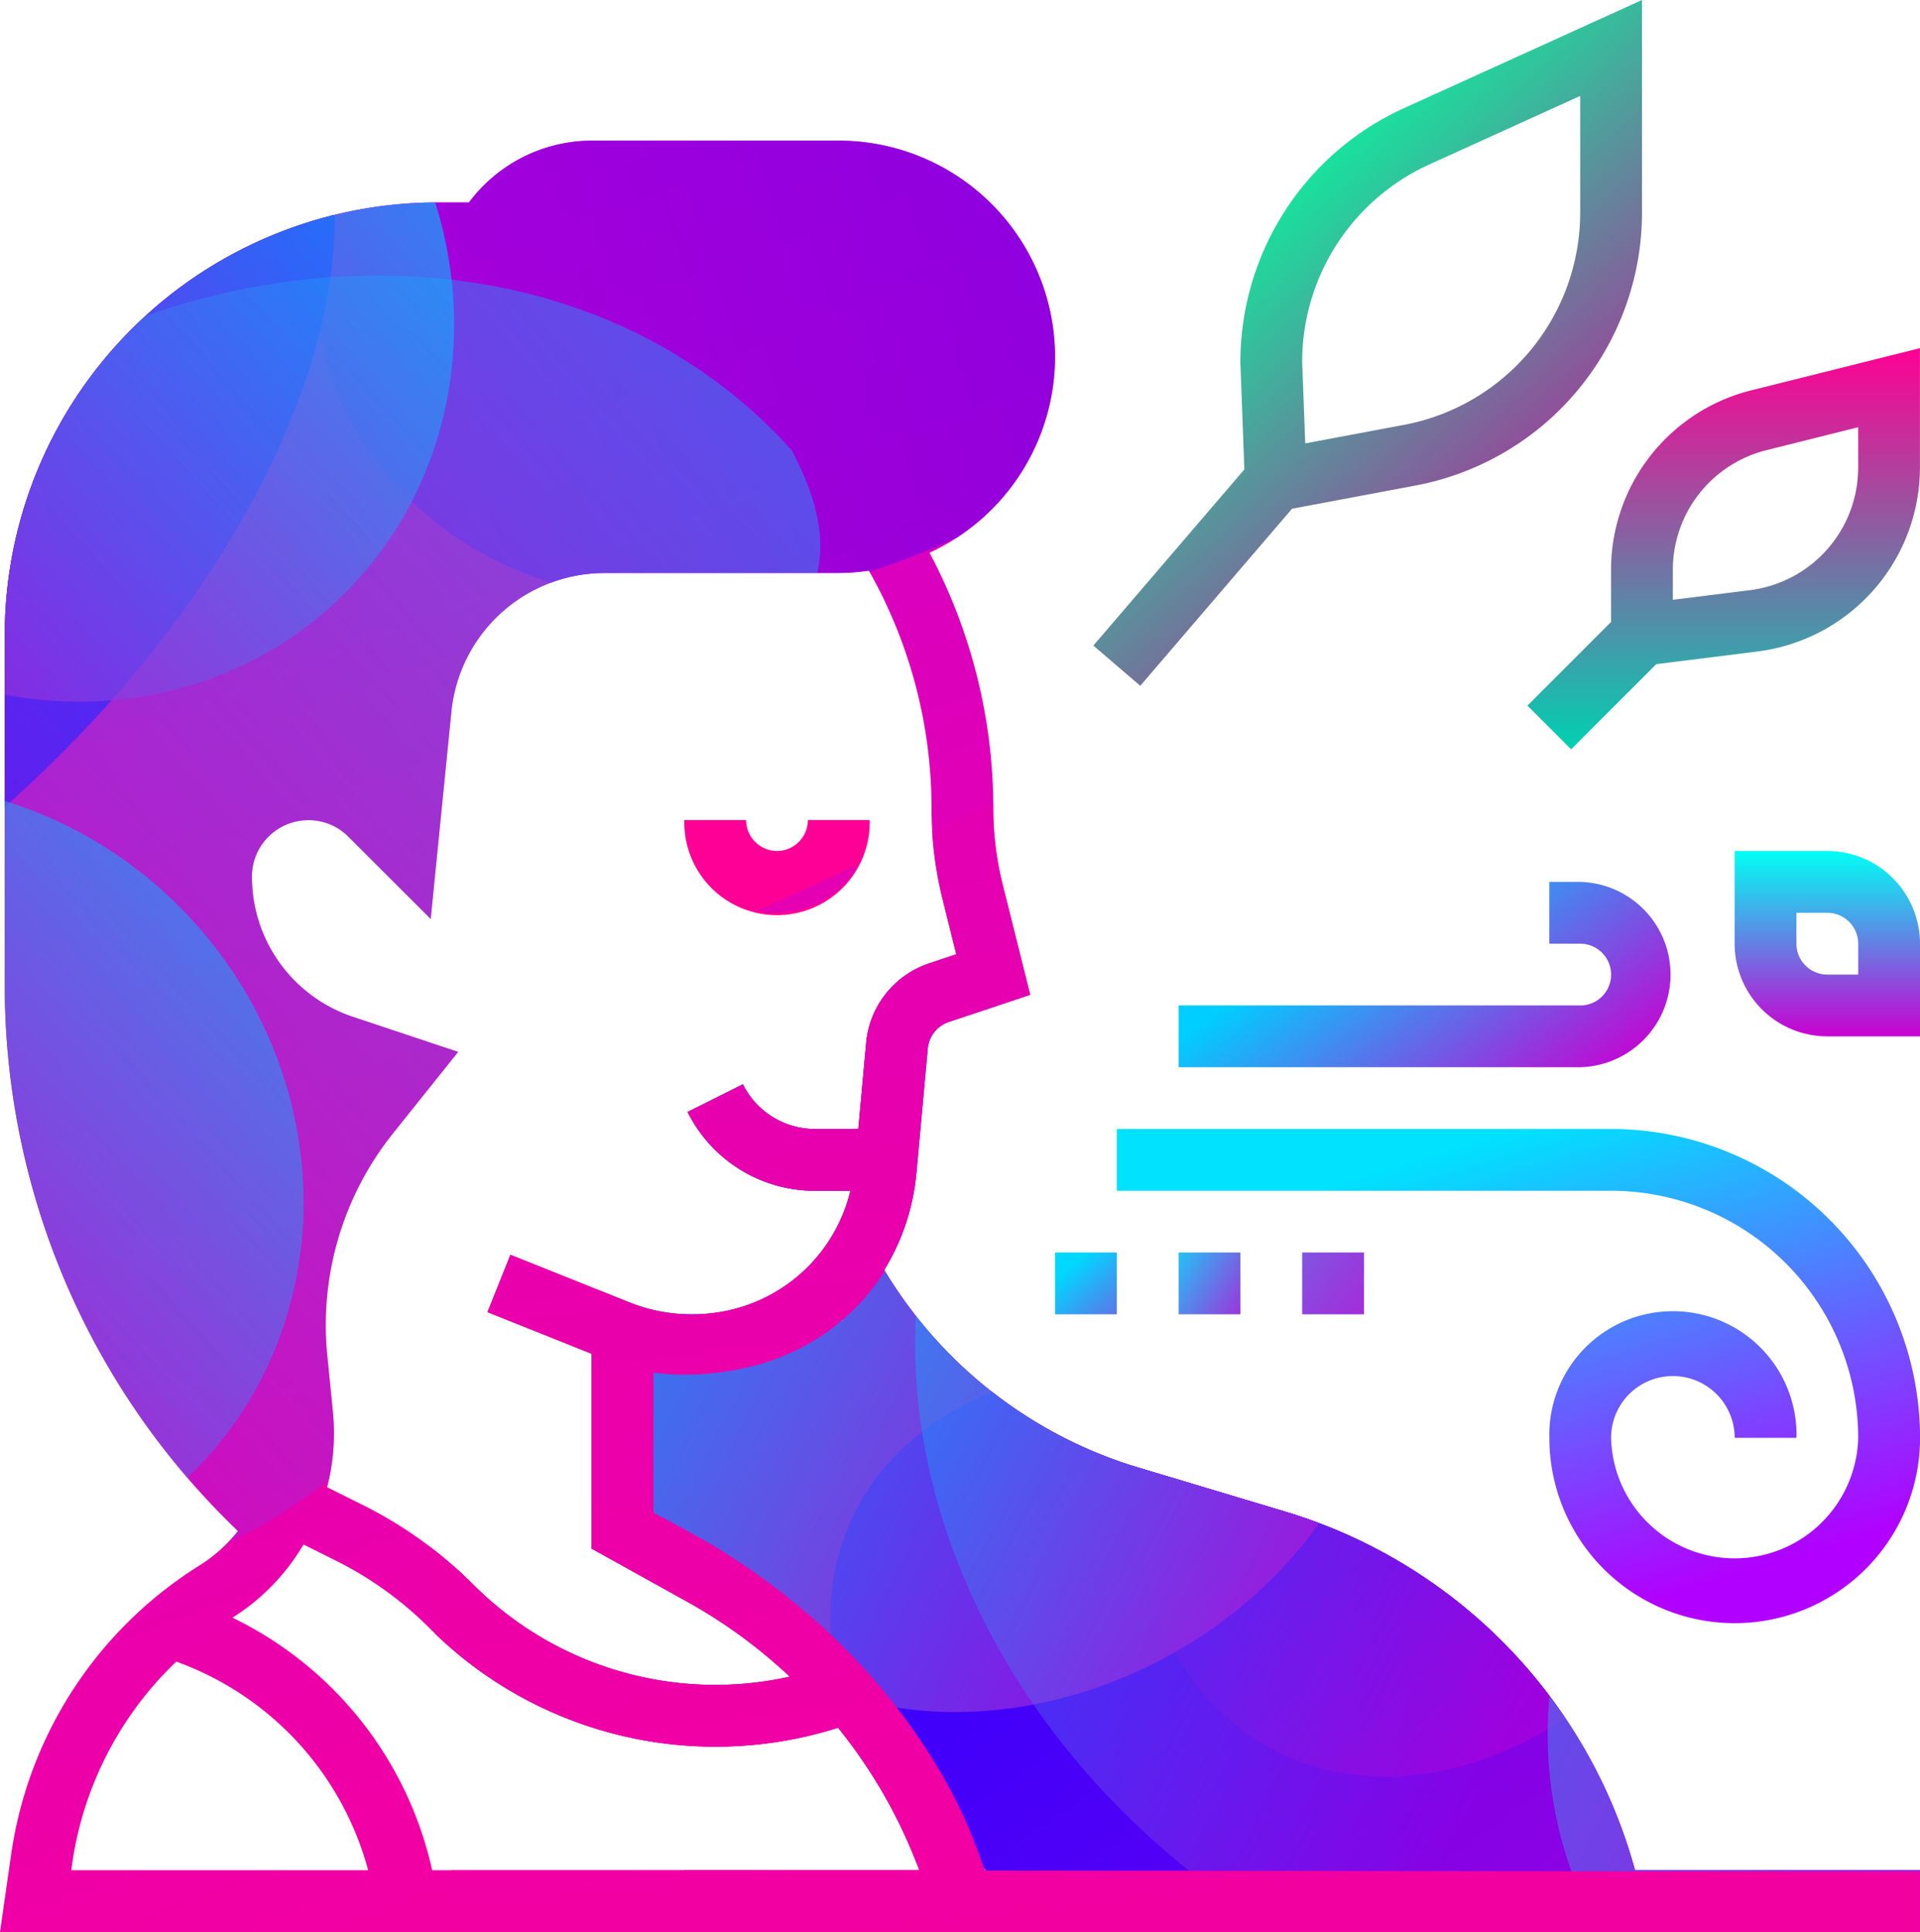 <svg xmlns="http://www.w3.org/2000/svg" xmlns:xlink="http://www.w3.org/1999/xlink" width="223.688" height="225.122" viewBox="0 0 223.688 225.122">
  <defs>
    <linearGradient id="linear-gradient" x1="0.5" x2="0.5" y2="1" gradientUnits="objectBoundingBox">
      <stop offset="0" stop-color="#ff0094"/>
      <stop offset="1" stop-color="#c900d1"/>
    </linearGradient>
    <linearGradient id="linear-gradient-2" x1="0.658" y1="1" x2="0.01" y2="-0.032" xlink:href="#linear-gradient"/>
    <linearGradient id="linear-gradient-4" x1="0.5" x2="0.908" y2="0.839" gradientUnits="objectBoundingBox">
      <stop offset="0" stop-color="#00e2ff"/>
      <stop offset="1" stop-color="#b100ff"/>
    </linearGradient>
    <linearGradient id="linear-gradient-5" x1="0.134" y1="0.592" x2="0.932" y2="1" gradientUnits="objectBoundingBox">
      <stop offset="0" stop-color="#00ceff"/>
      <stop offset="1" stop-color="#c900d1"/>
    </linearGradient>
    <linearGradient id="linear-gradient-6" x1="0.5" x2="2.063" y2="1.755" gradientUnits="objectBoundingBox">
      <stop offset="0" stop-color="#00d8ff"/>
      <stop offset="1" stop-color="#c900d1"/>
    </linearGradient>
    <linearGradient id="linear-gradient-7" x1="-0.485" x2="1.49" y2="1.205" gradientUnits="objectBoundingBox">
      <stop offset="0" stop-color="#00ebff"/>
      <stop offset="1" stop-color="#c900d1"/>
    </linearGradient>
    <linearGradient id="linear-gradient-8" x1="-0.692" y1="-0.478" x2="2.274" y2="1.76" gradientUnits="objectBoundingBox">
      <stop offset="0" stop-color="#6c6de6"/>
      <stop offset="1" stop-color="#c900d1"/>
    </linearGradient>
    <linearGradient id="linear-gradient-9" x1="0.307" y1="0.184" x2="0.872" y2="0.954" gradientUnits="objectBoundingBox">
      <stop offset="0" stop-color="#00ff9d"/>
      <stop offset="1" stop-color="#d10099"/>
    </linearGradient>
    <linearGradient id="linear-gradient-10" x1="0.5" x2="0.5" y2="1" gradientUnits="objectBoundingBox">
      <stop offset="0" stop-color="#ff0094"/>
      <stop offset="1" stop-color="#00d1b1"/>
    </linearGradient>
    <linearGradient id="linear-gradient-11" x1="0.5" x2="0.5" y2="1" gradientUnits="objectBoundingBox">
      <stop offset="0" stop-color="#00fff5"/>
      <stop offset="1" stop-color="#c900d1"/>
    </linearGradient>
    <clipPath id="clip-path">
      <path id="Union_2" data-name="Union 2" d="M-20182,427.735l1.287-8.97a47.677,47.677,0,0,1,21.973-33.753,17.983,17.983,0,0,0,4.461-4,87.969,87.969,0,0,1-27.168-63.515V276.58a50.438,50.438,0,0,1,50.387-50.382h3.693a17.9,17.9,0,0,1,14.3-7.2h28.791a25.22,25.22,0,0,1,25.193,25.193,25.193,25.193,0,0,1-14.623,22.833,63.53,63.53,0,0,1,7.43,29.747,36.669,36.669,0,0,0,1.094,8.93l3.207,12.83-9.492,3.161a3.606,3.606,0,0,0-2.445,3.09l-1.318,14.481a26.178,26.178,0,0,1-3.748,11.33,51.923,51.923,0,0,0,29.662,23.051l17.074,5.121a60.216,60.216,0,0,1,40.727,41.771h33.207v7.2Zm90.234-66.519a55.21,55.21,0,0,0,31.18,24.165l24.758,7.425a38.416,38.416,0,0,1,26.363,27.731h10.455a53.044,53.044,0,0,0-35.309-34.873l-17.074-5.126a59.049,59.049,0,0,1-32.457-24.14A25.962,25.962,0,0,1-20091.768,361.217Zm45.23,44.334a28.992,28.992,0,0,1,15.094,14.987h14.6A31.341,31.341,0,0,0-20037.9,399.7l-24.758-7.425a62.444,62.444,0,0,1-36.453-29.418c-.693.056-1.387.1-2.1.1a27.882,27.882,0,0,1-4.666-.4v16.274l7.633,4.239a66.34,66.34,0,0,1,30.932,37.466h27.721a21.717,21.717,0,0,0-9.785-8.372l-14.734-6.316,2.838-6.615Zm-108.391-14.44a43.008,43.008,0,0,1,23.268,29.428h56.764a59.275,59.275,0,0,0-9.467-16.608,47.1,47.1,0,0,1-14.2,2.213,46.974,46.974,0,0,1-33.445-13.858,41.62,41.62,0,0,0-10.834-7.805l-3.8-1.9A25.064,25.064,0,0,1-20154.928,391.11Zm-18.666,28.673-.105.755h34.584a35.676,35.676,0,0,0-22.357-24.307A40.509,40.509,0,0,0-20173.594,419.783Zm20.939-115.026a17.2,17.2,0,0,0,11.781,16.345l12.246,4.082-7.535,9.416a35.8,35.8,0,0,0-7.709,26.065l.658,6.574a25.26,25.26,0,0,1-.68,8.671l4.27,2.132a48.881,48.881,0,0,1,12.7,9.158,39.849,39.849,0,0,0,28.359,11.746,39.677,39.677,0,0,0,8.584-.962,59.966,59.966,0,0,0-11.75-8.621l-11.336-6.3V360.356l-12.141-4.852,2.674-6.681,13.93,5.572a19.263,19.263,0,0,0,7.166,1.368,18.811,18.811,0,0,0,18.518-14.395h-4.107a16.531,16.531,0,0,1-14.865-9.188l6.438-3.221a9.374,9.374,0,0,0,8.428,5.207h5.025l.91-10.034a10.8,10.8,0,0,1,7.34-9.269l3.166-1.054-1.59-6.362a44.062,44.062,0,0,1-1.307-10.677h0a56.263,56.263,0,0,0-7.3-27.66,24.791,24.791,0,0,1-3.5.273h-27.244a17.942,17.942,0,0,0-17.9,16.208l-2.406,24.1-9.588-9.583a6.538,6.538,0,0,0-4.654-1.93A6.582,6.582,0,0,0-20152.654,304.757Z" transform="translate(21103 1023.23)" fill="url(#linear-gradient)"/>
    </clipPath>
    <linearGradient id="linear-gradient-12" x1="0.5" x2="0.025" y2="1.607" gradientUnits="objectBoundingBox">
      <stop offset="0" stop-color="#3100ff"/>
      <stop offset="1" stop-color="#c900d1"/>
    </linearGradient>
    <linearGradient id="linear-gradient-14" x1="0.5" x2="0.5" y2="1" gradientUnits="objectBoundingBox">
      <stop offset="0" stop-color="#00baff"/>
      <stop offset="1" stop-color="#c900d1"/>
    </linearGradient>
    <clipPath id="clip-path-2">
      <path id="Union_5" data-name="Union 5" d="M-20182,427.735l1.287-8.97a47.677,47.677,0,0,1,21.973-33.753,17.983,17.983,0,0,0,4.461-4,87.969,87.969,0,0,1-27.168-63.515V276.58a50.438,50.438,0,0,1,50.387-50.382h3.7a17.884,17.884,0,0,1,14.293-7.2h28.791a25.22,25.22,0,0,1,25.193,25.193,25.193,25.193,0,0,1-14.623,22.833,63.53,63.53,0,0,1,7.43,29.747,36.669,36.669,0,0,0,1.094,8.93l3.207,12.83-9.492,3.161a3.6,3.6,0,0,0-2.441,3.09l-1.322,14.481a26.178,26.178,0,0,1-3.748,11.33,51.919,51.919,0,0,0,29.666,23.051l17.074,5.121a60.218,60.218,0,0,1,40.723,41.771h33.207v7.2Zm114.7-7.2h.182c-.018-.019-.037-.037-.055-.056-.072-.077-.148-.156-.223-.236C-20067.369,420.343-20067.336,420.44-20067.3,420.538Zm-87.619-29.428a43.013,43.013,0,0,1,23.264,29.428h56.764a59.083,59.083,0,0,0-9.467-16.608,47.092,47.092,0,0,1-14.2,2.213,46.976,46.976,0,0,1-33.449-13.858,41.555,41.555,0,0,0-10.834-7.805l-3.8-1.9A25.088,25.088,0,0,1-20154.924,391.11Zm-18.67,28.673-.105.755h34.584a35.668,35.668,0,0,0-22.357-24.307A40.509,40.509,0,0,0-20173.594,419.783Zm20.939-115.026a17.2,17.2,0,0,0,11.781,16.345l12.246,4.082-7.531,9.416a35.762,35.762,0,0,0-7.709,26.065l.654,6.574a25.164,25.164,0,0,1-.68,8.671l4.27,2.132a48.816,48.816,0,0,1,12.7,9.158,39.852,39.852,0,0,0,28.363,11.746,39.642,39.642,0,0,0,8.58-.962,59.966,59.966,0,0,0-11.75-8.621l-11.336-6.3V360.356l-12.141-4.852,2.674-6.681,13.93,5.572a19.278,19.278,0,0,0,7.166,1.368,18.811,18.811,0,0,0,18.518-14.395h-4.107a16.531,16.531,0,0,1-14.865-9.188l6.438-3.221a9.378,9.378,0,0,0,8.428,5.207h5.029l.906-10.034a10.8,10.8,0,0,1,7.34-9.269l3.166-1.054-1.586-6.362a43.87,43.87,0,0,1-1.307-10.677,56.3,56.3,0,0,0-7.3-27.66,24.892,24.892,0,0,1-3.5.273h-27.244a17.942,17.942,0,0,0-17.9,16.208l-2.406,24.1-9.588-9.583a6.536,6.536,0,0,0-4.65-1.93A6.583,6.583,0,0,0-20152.654,304.757Zm68.678,51.753.135-.024.051.005-.061-.091Z" transform="translate(21103 1023.231)" fill="url(#linear-gradient-2)"/>
    </clipPath>
    <linearGradient id="linear-gradient-22" x1="0.5" x2="0.5" y2="1" gradientUnits="objectBoundingBox">
      <stop offset="0" stop-color="#00baff"/>
      <stop offset="0.547" stop-color="#c206d3"/>
      <stop offset="1" stop-color="#c900d1"/>
    </linearGradient>
    <linearGradient id="linear-gradient-23" x1="0.356" y1="0.034" x2="0.5" y2="1" gradientUnits="objectBoundingBox">
      <stop offset="0" stop-color="#e400b2"/>
      <stop offset="1" stop-color="#f300a1"/>
    </linearGradient>
  </defs>
  <g id="Group_839" data-name="Group 839" transform="translate(-920.998 -1225.844)">
    <path id="Union_3" data-name="Union 3" d="M-20182,427.735l1.287-8.97a47.677,47.677,0,0,1,21.973-33.753,17.983,17.983,0,0,0,4.461-4,87.969,87.969,0,0,1-27.168-63.515V276.58a50.438,50.438,0,0,1,50.387-50.382h3.7a17.884,17.884,0,0,1,14.293-7.2h28.791a25.22,25.22,0,0,1,25.193,25.193,25.193,25.193,0,0,1-14.623,22.833,63.53,63.53,0,0,1,7.43,29.747,36.669,36.669,0,0,0,1.094,8.93l3.207,12.83-9.492,3.161a3.6,3.6,0,0,0-2.441,3.09l-1.322,14.481a26.178,26.178,0,0,1-3.748,11.33,51.919,51.919,0,0,0,29.666,23.051l17.074,5.121a60.218,60.218,0,0,1,40.723,41.771h33.207v7.2Zm114.7-7.2h.182c-.018-.019-.037-.037-.055-.056-.072-.077-.148-.156-.223-.236C-20067.369,420.343-20067.336,420.44-20067.3,420.538Zm-87.619-29.428a43.013,43.013,0,0,1,23.264,29.428h56.764a59.083,59.083,0,0,0-9.467-16.608,47.092,47.092,0,0,1-14.2,2.213,46.976,46.976,0,0,1-33.449-13.858,41.555,41.555,0,0,0-10.834-7.805l-3.8-1.9A25.088,25.088,0,0,1-20154.924,391.11Zm-18.67,28.673-.105.755h34.584a35.668,35.668,0,0,0-22.357-24.307A40.509,40.509,0,0,0-20173.594,419.783Zm20.939-115.026a17.2,17.2,0,0,0,11.781,16.345l12.246,4.082-7.531,9.416a35.762,35.762,0,0,0-7.709,26.065l.654,6.574a25.164,25.164,0,0,1-.68,8.671l4.27,2.132a48.816,48.816,0,0,1,12.7,9.158,39.852,39.852,0,0,0,28.363,11.746,39.642,39.642,0,0,0,8.58-.962,59.966,59.966,0,0,0-11.75-8.621l-11.336-6.3V360.356l-12.141-4.852,2.674-6.681,13.93,5.572a19.278,19.278,0,0,0,7.166,1.368,18.811,18.811,0,0,0,18.518-14.395h-4.107a16.531,16.531,0,0,1-14.865-9.188l6.438-3.221a9.378,9.378,0,0,0,8.428,5.207h5.029l.906-10.034a10.8,10.8,0,0,1,7.34-9.269l3.166-1.054-1.586-6.362a43.87,43.87,0,0,1-1.307-10.677,56.3,56.3,0,0,0-7.3-27.66,24.892,24.892,0,0,1-3.5.273h-27.244a17.942,17.942,0,0,0-17.9,16.208l-2.406,24.1-9.588-9.583a6.536,6.536,0,0,0-4.65-1.93A6.583,6.583,0,0,0-20152.654,304.757Zm68.678,51.753.135-.024.051.005-.061-.091Z" transform="translate(21103 1023.231)" fill="url(#linear-gradient-2)"/>
    <g id="Group_833" data-name="Group 833" transform="translate(-21291.238 -774.156)">
      <path id="Path_803" data-name="Path 803" d="M282.047,239.849a3.605,3.605,0,0,1-3.6-3.6h-7.2a10.8,10.8,0,1,0,21.593,0h-7.2A3.605,3.605,0,0,1,282.047,239.849Z" transform="translate(22020.715 1859.311)" fill="#fe0096"/>
      <path id="Path_805" data-name="Path 805" d="M451.333,323.75H393.75v7.2h57.583a28.824,28.824,0,0,1,28.791,28.791,14.4,14.4,0,0,1-28.791,0,7.2,7.2,0,1,1,14.4,0h7.2a14.4,14.4,0,1,0-28.791,0,21.593,21.593,0,0,0,43.187,0A36.031,36.031,0,0,0,451.333,323.75Z" transform="translate(21948.6 1807.8)" fill="url(#linear-gradient-4)"/>
      <path id="Path_806" data-name="Path 806" d="M458.036,268.146H411.25v7.2h46.786a10.8,10.8,0,0,0,0-21.593h-3.6v7.2h3.6a3.6,3.6,0,0,1,0,7.2Z" transform="translate(21938.299 1849.008)" fill="url(#linear-gradient-5)"/>
      <path id="Path_807" data-name="Path 807" d="M376.25,358.75h7.2v7.2h-7.2Z" transform="translate(21958.902 1787.195)" fill="url(#linear-gradient-6)"/>
      <path id="Path_808" data-name="Path 808" d="M411.25,358.75h7.2v7.2h-7.2Z" transform="translate(21938.299 1787.195)" fill="url(#linear-gradient-7)"/>
      <path id="Path_809" data-name="Path 809" d="M446.25,358.75h7.2v7.2h-7.2Z" transform="translate(21917.693 1787.195)" fill="url(#linear-gradient-8)"/>
      <path id="Path_810" data-name="Path 810" d="M392.571,83.825l17.684-20.633,14.169-2.664a32.37,32.37,0,0,0,26.6-31.867V3.914l-27.8,12.636A32.51,32.51,0,0,0,404.235,46.17l.464,12.442L387.108,79.137ZM426.2,23.1l17.624-8.008V28.664a25.183,25.183,0,0,1-20.705,24.789L411.793,55.58l-.36-9.545A25.255,25.255,0,0,1,426.2,23.1Z" transform="translate(21952.51 1996.086)" fill="url(#linear-gradient-9)"/>
      <path id="Path_811" data-name="Path 811" d="M536.157,107.455A21.565,21.565,0,0,0,519.8,128.4v6.054L510.06,144.2l5.088,5.088,9.923-9.923,11.8-1.475a21.628,21.628,0,0,0,18.917-21.428V102.547Zm12.437,9.008a14.415,14.415,0,0,1-12.611,14.285L527,131.87V128.4a14.375,14.375,0,0,1,10.9-13.963l10.689-2.675Z" transform="translate(21880.129 1938.021)" fill="url(#linear-gradient-10)"/>
      <path id="Path_812" data-name="Path 812" d="M579.547,245h-10.8v10.8a10.81,10.81,0,0,0,10.8,10.8h10.8V255.8A10.81,10.81,0,0,0,579.547,245Zm3.6,14.4h-3.6a3.605,3.605,0,0,1-3.6-3.6v-3.6h3.6a3.605,3.605,0,0,1,3.6,3.6Z" transform="translate(21845.578 1854.16)" fill="url(#linear-gradient-11)"/>
    </g>
    <g id="Mask_Group_17" data-name="Mask Group 17" clip-path="url(#clip-path)">
      <path id="Path_817" data-name="Path 817" d="M53.445,0c29.517,0,52.328,33.035,53.445,82s-23.928,82-53.445,82S0,127.287,0,82,23.928,0,53.445,0Z" transform="translate(1053.035 1132.725) rotate(48)" opacity="0.562" fill="url(#linear-gradient-12)"/>
      <ellipse id="Ellipse_45" data-name="Ellipse 45" cx="46" cy="82" rx="46" ry="82" transform="translate(921.875 1195.791) rotate(48)" fill="url(#linear-gradient-12)"/>
      <ellipse id="Ellipse_44" data-name="Ellipse 44" cx="47.5" cy="45.01" rx="47.5" ry="45.01" transform="translate(911.891 1298.064) rotate(48)" opacity="0.7" fill="url(#linear-gradient-14)"/>
      <ellipse id="Ellipse_46" data-name="Ellipse 46" cx="47.5" cy="45.01" rx="47.5" ry="45.01" transform="translate(929.432 1195.791) rotate(48)" opacity="0.7" fill="url(#linear-gradient-14)"/>
      <path id="Path_816" data-name="Path 816" d="M69.209,0C104.86,8.866,60.7,43.113,119.651,94.386c11.115,47.42-12.219,69.652-50.442,69.652S0,127.316,0,82.019,30.986,0,69.209,0Z" transform="translate(966.898 1226.841) rotate(48)" opacity="0.413" fill="url(#linear-gradient-14)"/>
    </g>
    <g id="Mask_Group_18" data-name="Mask Group 18" clip-path="url(#clip-path-2)">
      <path id="Path_819" data-name="Path 819" d="M55.369,45.635c29.517,0,50.4-12.6,51.522,36.365s-23.928,82-53.445,82S0,127.287,0,82,25.851,45.635,55.369,45.635Z" transform="translate(924.711 1403.464) rotate(-62)" opacity="0.562" fill="url(#linear-gradient-12)"/>
      <ellipse id="Ellipse_47" data-name="Ellipse 47" cx="46" cy="82" rx="46" ry="82" transform="translate(999.289 1442.106) rotate(-62)" fill="url(#linear-gradient-12)"/>
      <ellipse id="Ellipse_49" data-name="Ellipse 49" cx="46" cy="35" rx="46" ry="35" transform="translate(1038.286 1413.237) rotate(-62)" fill="url(#linear-gradient-12)"/>
      <ellipse id="Ellipse_48" data-name="Ellipse 48" cx="47.5" cy="45.01" rx="47.5" ry="45.01" transform="translate(1084.838 1446.629) rotate(-62)" opacity="0.7" fill="url(#linear-gradient-14)"/>
      <path id="Path_828" data-name="Path 828" d="M47.5,0C73.734,0,95,20.152,95,45.01s-21.266,45.01-47.5,45.01S-3.032,67.99-3.032,43.132,21.266,0,47.5,0Z" transform="translate(976.17 1397.726) rotate(-62)" opacity="0.7" fill="url(#linear-gradient-14)"/>
      <path id="Path_820" data-name="Path 820" d="M69.209,0C104.86,8.866,60.7,43.113,119.651,94.386c11.115,47.42-12.219,69.652-50.442,69.652S0,127.316,0,82.019,30.986,0,69.209,0Z" transform="translate(1002.096 1415.152) rotate(-62)" opacity="0.413" fill="url(#linear-gradient-22)"/>
    </g>
    <path id="Subtraction_5" data-name="Subtraction 5" d="M-19931.154,350.534h-170.578l-.5-7.192h54.5a59.27,59.27,0,0,0-9.477-16.608,47.239,47.239,0,0,1-14.2,2.208,47.1,47.1,0,0,1-17.66-3.4,47.073,47.073,0,0,1-15.078-9.766l-.705-10.206a48.741,48.741,0,0,1,5.084,4.425,39.83,39.83,0,0,0,28.359,11.746,39.808,39.808,0,0,0,8.58-.957,60.052,60.052,0,0,0-11.75-8.621l-11.342-6.3V283.155l-12.125-4.847,2.67-6.686,13.924,5.577a19.254,19.254,0,0,0,7.166,1.368,19.634,19.634,0,0,0,6.443-1.074,18.632,18.632,0,0,0,5.465-2.988,18.5,18.5,0,0,0,4.143-4.558,18.78,18.78,0,0,0,2.469-5.779h-4.109a16.574,16.574,0,0,1-14.865-9.183l6.447-3.221a9.363,9.363,0,0,0,8.418,5.2h5.029l.912-10.034a10.835,10.835,0,0,1,7.334-9.264l3.166-1.054-1.578-6.362a43.426,43.426,0,0,1-1.229-8.008l7.111-3.242v.572a36.657,36.657,0,0,0,1.1,8.93l3.2,12.83-9.488,3.166a3.624,3.624,0,0,0-2.447,3.085l-1.316,14.486a26.007,26.007,0,0,1-3.754,11.325l.008.014a.208.208,0,0,1,.018.026l.006.007s0,.006,0,.008.006,0,.006.01a.046.046,0,0,1,.01.01.019.019,0,0,0,.006.01h0l0,0a.019.019,0,0,1,.01.006h0l0,0a.018.018,0,0,0,.01.01l-.016.02,0,.006v0s0,.007-.006.01l0,.008-.021.033a25.443,25.443,0,0,1-4.867,5.647l-.01-.01-.016-.025c-.543.482-1.105.942-1.672,1.368a26.487,26.487,0,0,1-9.1,4.123,31.815,31.815,0,0,1-7.633.912,26.55,26.55,0,0,1-3.277-.182c-.111-.016-.227-.038-.314-.056h-.014l-.006,16.274.1.056a.314.314,0,0,0,.016.091c.574.28,1.143.572,1.723.872l4.553,2.522c18.414,10.935,26.789,25.225,30.143,32.771.643,1.493,1.27,3.131,1.863,4.867v.01l.031.1,0,.005.029.1,0,.015c.039.124.068.228.094.333h0v.01h1.246l.83.005c.8,0,1.8,0,3.055.005,1.537,0,3.449,0,5.865.005h.188c1.338,0,2.82,0,4.459.005h.115l4.34,0c8.678.01,20.965.027,33.641.045h1.088l33.73.045,1.586.005,18.857.025v6.994Zm-133.16-118.759a10.58,10.58,0,0,1-2.289-.248l11.756-5.354A10.818,10.818,0,0,1-20064.314,231.775Z" transform="translate(21075.836 1100.428)" fill="url(#linear-gradient-23)"/>
  </g>
</svg>

